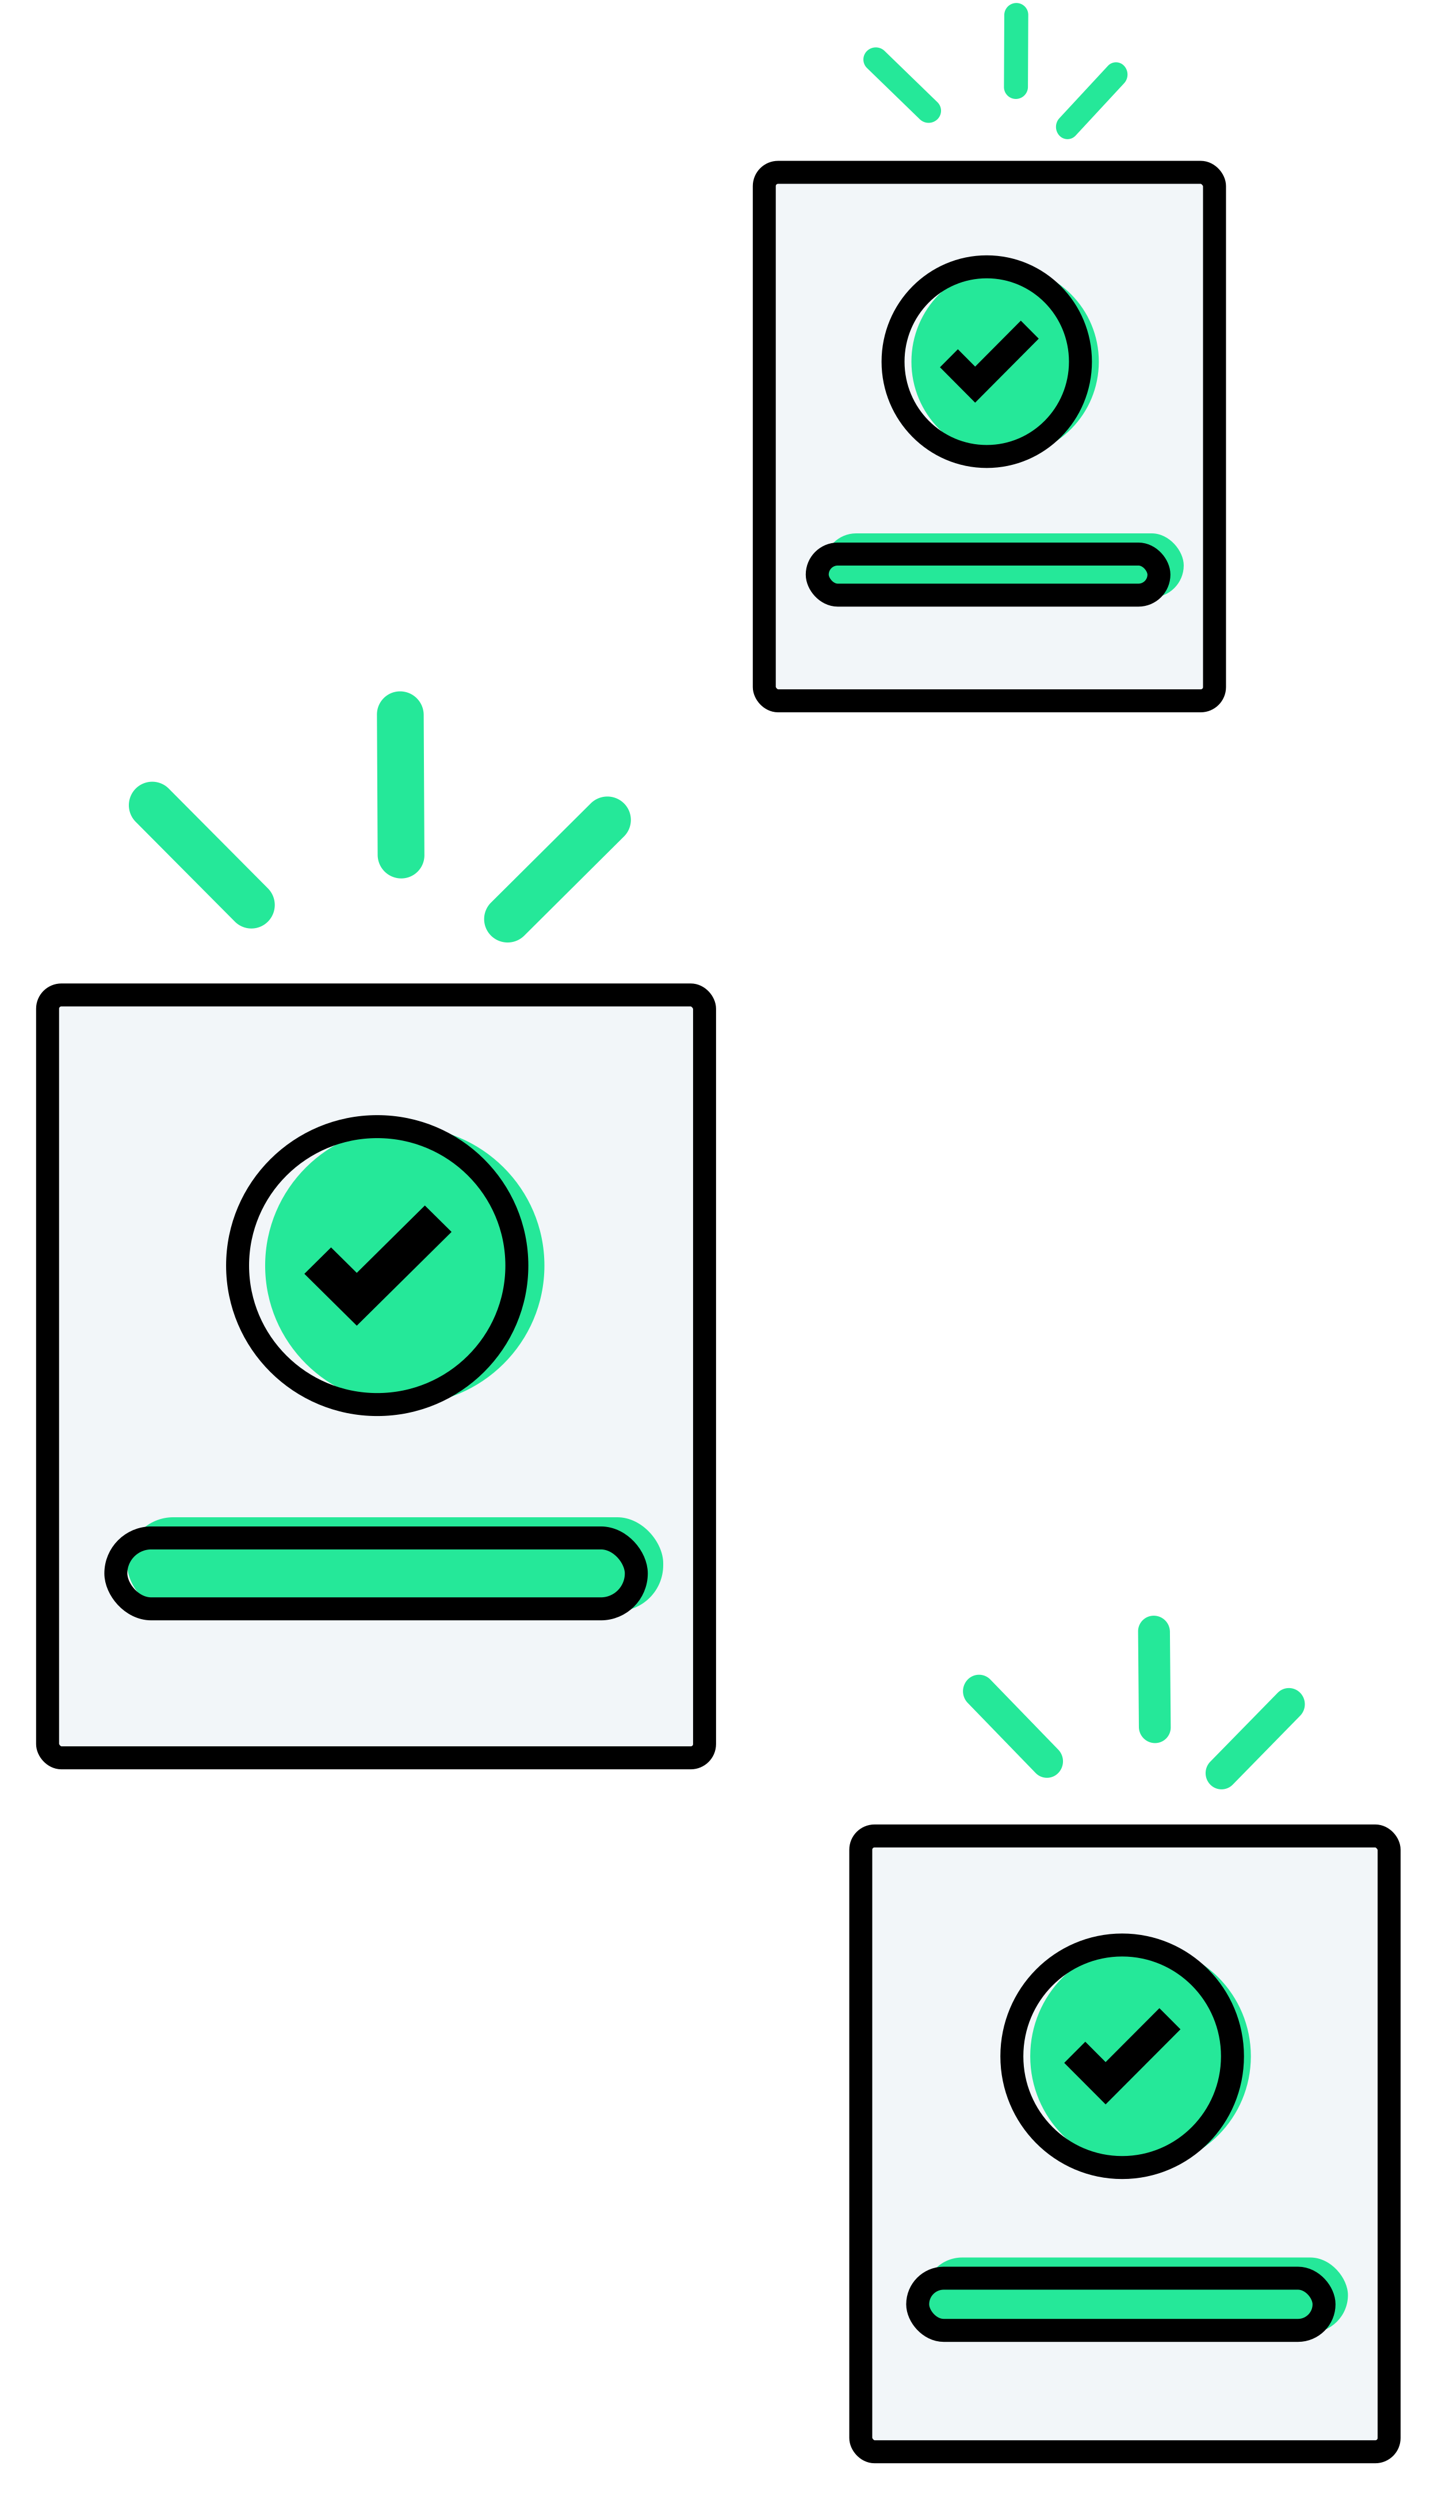 <svg width="313" height="544" xmlns="http://www.w3.org/2000/svg" xmlns:xlink="http://www.w3.org/1999/xlink"><defs><rect id="b" x=".857" y="0" width="138" height="161" rx="3"/><filter x="-12.3%" y="-10.6%" width="124.6%" height="121.1%" filterUnits="objectBoundingBox" id="a"><feMorphology radius="5" operator="dilate" in="SourceAlpha" result="shadowSpreadOuter1"/><feOffset in="shadowSpreadOuter1" result="shadowOffsetOuter1"/><feGaussianBlur stdDeviation="4" in="shadowOffsetOuter1" result="shadowBlurOuter1"/><feComposite in="shadowBlurOuter1" in2="SourceAlpha" operator="out" result="shadowBlurOuter1"/><feColorMatrix values="0 0 0 0 0 0 0 0 0 0 0 0 0 0 0 0 0 0 0.12 0" in="shadowBlurOuter1"/></filter><rect id="d" x=".857" y="0" width="93" height="110" rx="3"/><filter x="-18.3%" y="-15.5%" width="136.6%" height="130.9%" filterUnits="objectBoundingBox" id="c"><feMorphology radius="5" operator="dilate" in="SourceAlpha" result="shadowSpreadOuter1"/><feOffset in="shadowSpreadOuter1" result="shadowOffsetOuter1"/><feGaussianBlur stdDeviation="4" in="shadowOffsetOuter1" result="shadowBlurOuter1"/><feComposite in="shadowBlurOuter1" in2="SourceAlpha" operator="out" result="shadowBlurOuter1"/><feColorMatrix values="0 0 0 0 0 0 0 0 0 0 0 0 0 0 0 0 0 0 0.12 0" in="shadowBlurOuter1"/></filter><rect id="f" x=".857" y="0" width="110" height="129" rx="3"/><filter x="-15.5%" y="-13.2%" width="130.9%" height="126.4%" filterUnits="objectBoundingBox" id="e"><feMorphology radius="5" operator="dilate" in="SourceAlpha" result="shadowSpreadOuter1"/><feOffset in="shadowSpreadOuter1" result="shadowOffsetOuter1"/><feGaussianBlur stdDeviation="4" in="shadowOffsetOuter1" result="shadowBlurOuter1"/><feComposite in="shadowBlurOuter1" in2="SourceAlpha" operator="out" result="shadowBlurOuter1"/><feColorMatrix values="0 0 0 0 0 0 0 0 0 0 0 0 0 0 0 0 0 0 0.12 0" in="shadowBlurOuter1"/></filter></defs><g fill="none" fill-rule="evenodd"><g fill-rule="nonzero" transform="translate(12 219)"><use fill="#000" filter="url(#a)" xlink:href="#b"/><rect stroke="#000" stroke-width="5" fill="#F2F6F9" fill-rule="evenodd" x="-1.643" y="-2.5" width="143" height="166" rx="3"/></g><g transform="translate(21.857 245.152)"><rect fill="#25E899" fill-rule="nonzero" x="5.857" y="85" width="116.643" height="20.431" rx="10"/><rect stroke="#000" stroke-width="5" x="3.357" y="89.5" width="113.286" height="15.431" rx="7.716"/><ellipse fill="#25E899" fill-rule="nonzero" cx="66.25" cy="30.239" rx="30.393" ry="30.239"/><ellipse stroke="#000" stroke-width="5" cx="60.25" cy="30.239" rx="30.393" ry="30.239"/><path d="M70.62 17.162L55.8 31.822l-5.599-5.54-5.81 5.747 5.6 5.539 5.81 5.747 5.808-5.747L76.43 22.909z" fill="#000"/></g><g fill-rule="nonzero" transform="translate(168 40)"><use fill="#000" filter="url(#c)" xlink:href="#d"/><rect stroke="#000" stroke-width="5" fill="#F2F6F9" fill-rule="evenodd" x="-1.643" y="-2.5" width="98" height="115" rx="3"/></g><g transform="translate(174.526 58.06)"><rect fill="#25E899" fill-rule="nonzero" x="4.857" y="58" width="78.272" height="13.943" rx="6.971"/><rect stroke="#000" stroke-width="5" x="3.357" y="62.5" width="74.374" height="8.943" rx="4.471"/><ellipse fill="#25E899" fill-rule="nonzero" cx="44.252" cy="20.635" rx="20.395" ry="20.635"/><ellipse stroke="#000" stroke-width="5" cx="40.252" cy="20.635" rx="20.395" ry="20.635"/><path d="M47.67 11.712l-9.943 10.003-3.758-3.78-3.898 3.922 3.757 3.78 3.899 3.922 3.898-3.922 9.943-10.004z" fill="#000"/></g><g fill-rule="nonzero" transform="translate(189 402)"><use fill="#000" filter="url(#e)" xlink:href="#f"/><rect stroke="#000" stroke-width="5" fill="#F2F6F9" fill-rule="evenodd" x="-1.643" y="-2.5" width="115" height="134" rx="3"/></g><g transform="translate(196.388 423.228)"><rect fill="#25E899" fill-rule="nonzero" x="4.857" y="68" width="92.151" height="16.36" rx="8.18"/><rect stroke="#000" stroke-width="5" x="3.357" y="72.5" width="88.449" height="11.36" rx="5.68"/><ellipse fill="#25E899" fill-rule="nonzero" cx="51.868" cy="24.213" rx="24.011" ry="24.213"/><ellipse stroke="#000" stroke-width="5" cx="47.868" cy="24.213" rx="24.011" ry="24.213"/><path d="M55.971 13.743L44.264 25.48l-4.423-4.435-4.59 4.602 4.424 4.435 4.59 4.602 4.589-4.602L60.56 18.344z" fill="#000"/></g><g fill="#25E899" fill-rule="nonzero"><path d="M36.733 171.597l21.582 21.71a5.132 5.132 0 0 1 0 7.236 5.072 5.072 0 0 1-7.194 0l-21.582-21.71a5.132 5.132 0 0 1 0-7.236 5.072 5.072 0 0 1 7.194 0zM106.876 196.398l21.71-21.582a5.132 5.132 0 0 1 7.236 0 5.072 5.072 0 0 1 0 7.194l-21.71 21.582a5.132 5.132 0 0 1-7.236 0 5.072 5.072 0 0 1 0-7.194zM82.046 155.5l.156 30.53a5.14 5.14 0 0 0 5.114 5.114 5.037 5.037 0 0 0 5.062-5.062l-.155-30.531a5.14 5.14 0 0 0-5.114-5.114 5.037 5.037 0 0 0-5.063 5.062z"/></g><g fill="#25E899" fill-rule="nonzero"><path d="M192.547 11.09l11.495 11.148a2.588 2.588 0 0 1 0 3.716 2.752 2.752 0 0 1-3.832 0l-11.494-11.148a2.588 2.588 0 0 1 0-3.716 2.752 2.752 0 0 1 3.831 0zM230.594 25.715l10.561-11.39a2.4 2.4 0 0 1 3.52 0 2.792 2.792 0 0 1 0 3.796l-10.56 11.39a2.4 2.4 0 0 1-3.521 0 2.792 2.792 0 0 1 0-3.796zM218.595 3.274l-.07 15.661a2.587 2.587 0 0 0 2.598 2.598 2.634 2.634 0 0 0 2.622-2.621l.07-15.661a2.587 2.587 0 0 0-2.598-2.598 2.634 2.634 0 0 0-2.622 2.621z"/></g><g fill="#25E899" fill-rule="nonzero"><path d="M215.565 365.464l14.779 15.255a3.654 3.654 0 0 1 0 5.085 3.43 3.43 0 0 1-4.926 0l-14.78-15.255a3.654 3.654 0 0 1 0-5.085 3.43 3.43 0 0 1 4.927 0zM263.436 383.333l14.669-14.987a3.42 3.42 0 0 1 4.89 0 3.571 3.571 0 0 1 0 4.996l-14.67 14.987a3.42 3.42 0 0 1-4.889 0 3.571 3.571 0 0 1 0-4.996zM247.719 355.008l.176 20.79a3.524 3.524 0 0 0 3.494 3.494 3.407 3.407 0 0 0 3.436-3.436l-.176-20.79a3.524 3.524 0 0 0-3.494-3.494 3.407 3.407 0 0 0-3.436 3.436z"/></g></g></svg>